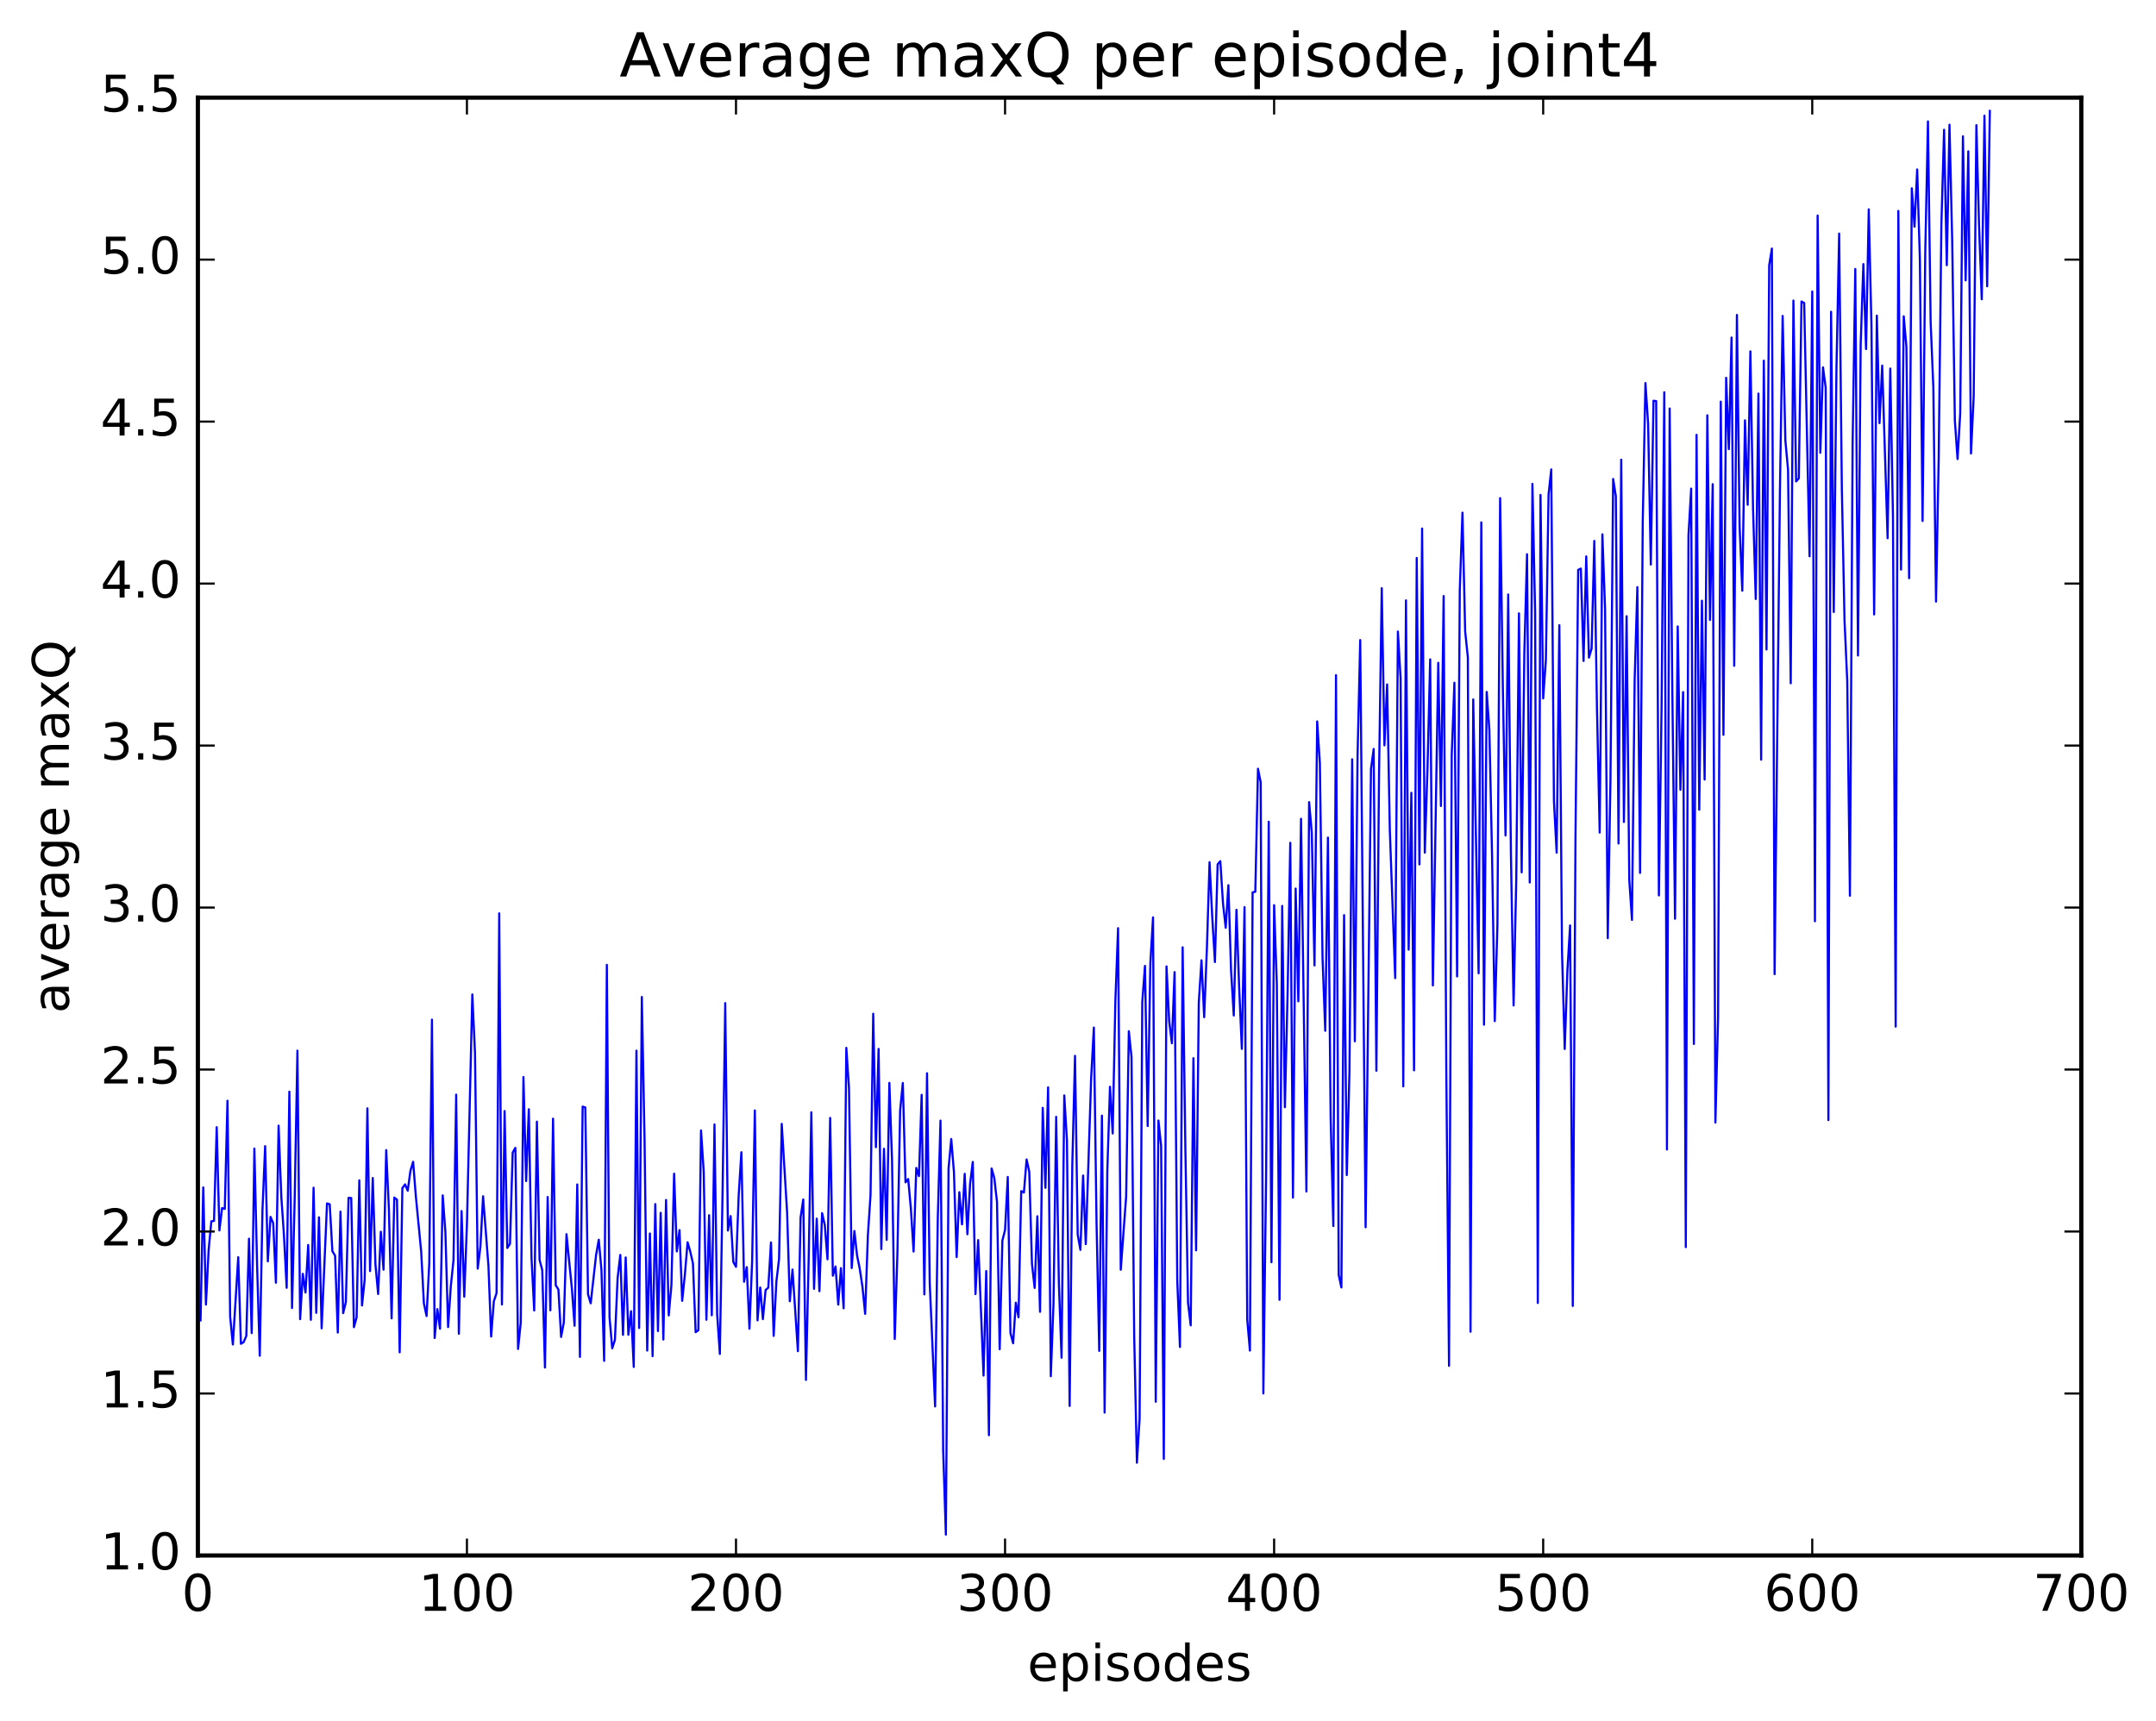 <?xml version="1.0" encoding="utf-8" standalone="no"?>
<!DOCTYPE svg PUBLIC "-//W3C//DTD SVG 1.1//EN"
  "http://www.w3.org/Graphics/SVG/1.1/DTD/svg11.dtd">
<!-- Created with matplotlib (http://matplotlib.org/) -->
<svg height="408pt" version="1.1" viewBox="0 0 511 408" width="511pt" xmlns="http://www.w3.org/2000/svg" xmlns:xlink="http://www.w3.org/1999/xlink">
 <defs>
  <style type="text/css">
*{stroke-linecap:butt;stroke-linejoin:round;stroke-miterlimit:100000;}
  </style>
 </defs>
 <g id="figure_1">
  <g id="patch_1">
   <path d="M 0 408.169 
L 511.95 408.169 
L 511.95 0 
L 0 0 
z
" style="fill:#ffffff;"/>
  </g>
  <g id="axes_1">
   <g id="patch_2">
    <path d="M 46.898 368.742 
L 493.298 368.742 
L 493.298 23.142 
L 46.898 23.142 
z
" style="fill:#ffffff;"/>
   </g>
   <g id="line2d_1">
    <path clip-path="url(#p119f857002)" d="M 47.535 313.014 
L 48.173 281.485 
L 48.811 309.268 
L 49.448 296.35 
L 50.086 289.535 
L 50.724 289.426 
L 51.361 267.204 
L 51.999 291.686 
L 52.637 286.38 
L 53.275 286.586 
L 53.912 260.942 
L 54.55 312.166 
L 55.188 318.728 
L 56.463 298.036 
L 57.101 318.567 
L 57.739 318.168 
L 58.376 316.696 
L 59.014 293.643 
L 59.652 316.024 
L 60.289 272.281 
L 60.927 299.718 
L 61.565 321.39 
L 62.203 286.931 
L 62.84 271.702 
L 63.478 299.014 
L 64.116 288.472 
L 64.754 289.981 
L 65.391 304.088 
L 66.029 266.849 
L 66.667 283.591 
L 67.304 292.89 
L 67.942 305.29 
L 68.58 258.789 
L 69.218 310.08 
L 69.855 283.581 
L 70.493 249.064 
L 71.131 312.724 
L 71.768 301.971 
L 72.406 306.408 
L 73.044 295.127 
L 73.681 312.874 
L 74.319 281.557 
L 74.957 311.223 
L 75.595 288.571 
L 76.232 314.897 
L 77.508 285.285 
L 78.145 285.485 
L 78.783 296.621 
L 79.421 297.67 
L 80.059 315.899 
L 80.696 287.228 
L 81.334 311.294 
L 81.972 308.688 
L 82.609 283.96 
L 83.247 284.011 
L 83.885 314.623 
L 84.523 312.306 
L 85.16 279.81 
L 85.798 309.483 
L 86.436 303.333 
L 87.073 262.745 
L 87.711 301.328 
L 88.349 279.254 
L 88.987 299.786 
L 89.624 306.76 
L 90.262 291.996 
L 90.9 300.994 
L 91.537 272.643 
L 92.175 286.634 
L 92.813 312.534 
L 93.451 283.897 
L 94.088 284.397 
L 94.726 320.587 
L 95.364 281.666 
L 96.001 280.764 
L 96.639 282.276 
L 97.277 277.55 
L 97.915 275.412 
L 98.552 283.499 
L 99.828 296.73 
L 100.466 308.985 
L 101.103 311.987 
L 101.741 299.504 
L 102.379 241.717 
L 103.016 317.187 
L 103.654 310.342 
L 104.292 314.995 
L 104.93 283.379 
L 105.567 292.137 
L 106.205 314.607 
L 106.843 304.969 
L 107.48 298.76 
L 108.118 259.496 
L 108.756 316.181 
L 109.394 287.093 
L 110.031 307.395 
L 110.669 290.22 
L 111.944 235.743 
L 112.582 249.654 
L 113.22 300.749 
L 113.858 295.621 
L 114.495 283.585 
L 115.771 300.177 
L 116.408 316.851 
L 117.046 308.475 
L 117.684 306.571 
L 118.322 216.518 
L 118.959 309.239 
L 119.597 263.383 
L 120.235 295.852 
L 120.872 294.867 
L 121.51 273.227 
L 122.148 272.11 
L 122.785 319.786 
L 123.423 313.575 
L 124.061 255.326 
L 124.699 279.992 
L 125.336 262.957 
L 125.974 298.227 
L 126.612 310.666 
L 127.249 265.899 
L 127.887 298.695 
L 128.525 301.121 
L 129.163 324.191 
L 129.8 283.758 
L 130.438 310.615 
L 131.076 265.19 
L 131.714 304.671 
L 132.351 305.704 
L 132.989 316.934 
L 133.627 313.515 
L 134.264 292.579 
L 135.54 305.448 
L 136.178 314.283 
L 136.815 280.785 
L 137.453 321.661 
L 138.091 262.324 
L 138.728 262.55 
L 139.366 306.828 
L 140.004 308.969 
L 141.279 297.517 
L 141.917 293.886 
L 142.555 301.118 
L 143.192 322.609 
L 143.83 228.725 
L 144.468 312.337 
L 145.106 319.627 
L 145.743 317.643 
L 146.381 302.933 
L 147.019 297.488 
L 147.656 316.445 
L 148.294 298.09 
L 148.932 316.426 
L 149.57 310.835 
L 150.207 324.048 
L 150.845 249.071 
L 151.483 314.815 
L 152.12 236.341 
L 152.758 269.566 
L 153.396 320.164 
L 154.034 292.409 
L 154.671 321.491 
L 155.309 285.441 
L 155.947 315.547 
L 156.584 287.519 
L 157.222 317.552 
L 157.86 284.464 
L 158.498 311.843 
L 159.135 304.618 
L 159.773 278.228 
L 160.411 296.667 
L 161.048 291.614 
L 161.686 308.382 
L 162.324 302.179 
L 162.962 294.491 
L 163.599 296.689 
L 164.237 299.494 
L 164.875 315.812 
L 165.512 315.354 
L 166.15 267.979 
L 166.788 277.7 
L 167.425 312.862 
L 168.063 288.081 
L 168.701 311.804 
L 169.339 266.558 
L 169.976 311.626 
L 170.614 320.971 
L 171.252 282.813 
L 171.889 237.797 
L 172.527 291.718 
L 173.165 288.287 
L 173.803 299.166 
L 174.44 300.314 
L 175.078 283.367 
L 175.716 273.149 
L 176.353 303.859 
L 176.991 300.386 
L 177.629 314.993 
L 178.267 298.887 
L 178.904 263.243 
L 179.542 313.008 
L 180.18 305.212 
L 180.817 312.719 
L 181.455 305.814 
L 182.093 305.257 
L 182.731 294.536 
L 183.368 316.686 
L 184.006 303.871 
L 184.644 298.47 
L 185.281 266.424 
L 186.557 287.49 
L 187.195 308.47 
L 187.832 300.962 
L 189.108 320.315 
L 189.745 288.645 
L 190.383 284.346 
L 191.021 327.123 
L 191.659 298.811 
L 192.296 263.675 
L 192.934 305.536 
L 193.572 288.894 
L 194.209 306.092 
L 194.847 287.586 
L 195.485 290.425 
L 196.123 298.526 
L 196.76 265.017 
L 197.398 302.412 
L 198.036 300.239 
L 198.673 309.283 
L 199.311 300.623 
L 199.949 310.147 
L 200.587 248.403 
L 201.224 257.996 
L 201.862 300.611 
L 202.5 291.816 
L 203.137 297.635 
L 203.775 300.79 
L 204.413 305.061 
L 205.051 311.462 
L 205.688 293.005 
L 206.326 283.302 
L 206.964 240.322 
L 207.601 271.958 
L 208.239 248.655 
L 208.877 296.109 
L 209.515 272.324 
L 210.152 293.917 
L 210.79 256.708 
L 211.428 275.127 
L 212.065 317.423 
L 212.703 296.954 
L 213.341 263.255 
L 213.979 256.735 
L 214.616 280.289 
L 215.254 279.502 
L 215.892 286.573 
L 216.53 296.689 
L 217.167 276.873 
L 217.805 278.812 
L 218.443 259.541 
L 219.08 306.855 
L 219.718 254.423 
L 220.356 304.113 
L 221.631 333.414 
L 222.269 288.731 
L 222.907 265.648 
L 223.544 343.893 
L 224.182 363.799 
L 224.82 276.964 
L 225.458 270.01 
L 226.095 277.829 
L 226.733 298.014 
L 227.371 282.621 
L 228.008 290.26 
L 228.646 278.267 
L 229.284 292.587 
L 229.922 280.661 
L 230.559 275.45 
L 231.197 306.784 
L 231.835 293.977 
L 233.11 326.096 
L 233.748 301.31 
L 234.386 340.233 
L 235.023 276.999 
L 235.661 279.251 
L 236.299 284.912 
L 236.936 319.855 
L 237.574 294.121 
L 238.212 291.566 
L 238.85 279.008 
L 239.487 316.01 
L 240.125 318.441 
L 240.763 308.811 
L 241.4 312.279 
L 242.038 282.36 
L 242.676 282.717 
L 243.314 274.863 
L 243.951 277.786 
L 244.589 299.611 
L 245.227 305.32 
L 245.864 288.323 
L 246.502 310.98 
L 247.14 262.625 
L 247.778 281.58 
L 248.415 257.768 
L 249.053 326.25 
L 249.691 309.068 
L 250.328 264.753 
L 250.966 304.294 
L 251.604 321.859 
L 252.242 259.682 
L 252.879 270.275 
L 253.517 333.296 
L 254.155 275.844 
L 254.792 250.298 
L 255.43 292.683 
L 256.068 296.297 
L 256.705 278.669 
L 257.343 294.935 
L 258.619 255.504 
L 259.256 243.585 
L 259.894 289.924 
L 260.532 320.243 
L 261.17 264.476 
L 261.807 334.875 
L 262.445 277.574 
L 263.083 257.626 
L 263.72 268.703 
L 264.358 237.193 
L 264.996 220.031 
L 265.634 301.006 
L 266.909 283.655 
L 267.547 244.456 
L 268.184 250.616 
L 268.822 316.943 
L 269.46 346.757 
L 270.098 336.342 
L 270.735 237.549 
L 271.373 228.974 
L 272.011 266.936 
L 272.648 228.315 
L 273.286 217.476 
L 273.924 332.299 
L 274.562 265.627 
L 275.199 271.656 
L 275.837 345.853 
L 276.475 229.096 
L 277.112 242.112 
L 277.75 247.321 
L 278.388 230.449 
L 279.026 303.586 
L 279.663 319.32 
L 280.301 224.562 
L 280.939 271.67 
L 281.576 308.861 
L 282.214 314.195 
L 282.852 250.853 
L 283.49 296.397 
L 284.127 237.66 
L 284.765 227.647 
L 285.403 241.134 
L 286.04 225.088 
L 286.678 204.389 
L 287.316 217.422 
L 287.954 228.062 
L 288.591 204.907 
L 289.229 204.147 
L 289.867 214.169 
L 290.504 219.944 
L 291.142 209.84 
L 291.78 230.137 
L 292.418 240.735 
L 293.055 215.675 
L 293.693 233.968 
L 294.331 248.654 
L 294.968 215.037 
L 295.606 312.775 
L 296.244 320.177 
L 296.882 211.545 
L 297.519 211.406 
L 298.157 182.233 
L 298.795 185.432 
L 299.432 330.34 
L 300.07 279.836 
L 300.708 194.798 
L 301.346 299.223 
L 301.983 214.57 
L 302.621 233.275 
L 303.259 308.138 
L 303.896 214.762 
L 304.534 262.484 
L 305.172 235.748 
L 305.81 199.795 
L 306.447 283.91 
L 307.085 210.635 
L 307.723 237.377 
L 308.36 194.102 
L 309.636 282.458 
L 310.274 190.153 
L 310.911 197.37 
L 311.549 228.864 
L 312.187 171.017 
L 312.824 180.975 
L 313.462 227.214 
L 314.1 244.359 
L 314.738 198.557 
L 315.375 264.655 
L 316.013 290.647 
L 316.651 160.045 
L 317.288 302.23 
L 317.926 305.207 
L 318.564 216.942 
L 319.202 278.567 
L 319.839 254.037 
L 320.477 179.999 
L 321.115 246.852 
L 321.752 179.291 
L 322.39 151.727 
L 323.666 290.935 
L 324.941 182.277 
L 325.579 177.542 
L 326.216 253.827 
L 326.854 183.266 
L 327.492 139.44 
L 328.13 176.698 
L 328.767 162.25 
L 329.405 196.801 
L 330.68 231.872 
L 331.318 149.714 
L 331.956 160.794 
L 332.594 257.538 
L 333.231 142.324 
L 333.869 225.134 
L 334.507 187.943 
L 335.144 253.737 
L 335.782 132.265 
L 336.42 204.917 
L 337.058 125.289 
L 337.695 202.133 
L 338.333 182.298 
L 338.971 156.308 
L 339.608 233.618 
L 340.884 157.125 
L 341.522 191.076 
L 342.159 141.295 
L 342.797 254.328 
L 343.435 323.778 
L 344.072 179.136 
L 344.71 161.848 
L 345.348 231.476 
L 345.986 139.97 
L 346.623 121.525 
L 347.261 149.693 
L 347.899 155.814 
L 348.536 315.702 
L 349.174 165.815 
L 350.45 230.727 
L 351.087 123.824 
L 351.725 242.915 
L 352.363 164.023 
L 353 173.036 
L 353.638 202.973 
L 354.276 242.074 
L 354.913 218.959 
L 355.551 118.082 
L 356.189 162.516 
L 356.827 198.057 
L 357.464 140.934 
L 358.102 202.014 
L 358.74 238.366 
L 359.377 208.118 
L 360.015 145.4 
L 360.653 206.797 
L 361.291 154.483 
L 361.928 131.382 
L 362.566 209.209 
L 363.204 114.71 
L 363.841 144.915 
L 364.479 308.89 
L 365.117 117.324 
L 365.755 165.572 
L 366.392 156.451 
L 367.03 117.202 
L 367.668 111.277 
L 368.305 189.937 
L 368.943 202.139 
L 369.581 148.211 
L 370.219 225.684 
L 370.856 248.672 
L 371.494 230.094 
L 372.132 219.381 
L 372.769 309.595 
L 373.407 198.774 
L 374.045 135.095 
L 374.683 134.789 
L 375.32 156.69 
L 375.958 131.899 
L 376.596 155.895 
L 377.233 153.753 
L 377.871 128.23 
L 378.509 168.403 
L 379.147 197.37 
L 379.784 126.664 
L 380.422 144.298 
L 381.06 222.407 
L 381.697 185.223 
L 382.335 113.546 
L 382.973 117.63 
L 383.611 199.959 
L 384.248 108.969 
L 384.886 194.861 
L 385.524 146.079 
L 386.161 208.625 
L 386.799 218.086 
L 387.437 161.027 
L 388.075 139.18 
L 388.712 206.936 
L 389.35 123.804 
L 389.988 90.805 
L 390.625 100.42 
L 391.263 133.831 
L 391.901 94.997 
L 392.539 95.078 
L 393.176 212.268 
L 393.814 167.617 
L 394.452 92.979 
L 395.089 272.499 
L 395.727 96.839 
L 396.365 163.871 
L 397.003 217.8 
L 397.64 148.495 
L 398.278 187.229 
L 398.916 164.064 
L 399.553 295.649 
L 400.191 126.904 
L 400.829 115.823 
L 401.467 247.481 
L 402.104 103.072 
L 402.742 191.956 
L 403.38 142.399 
L 404.017 184.798 
L 404.655 98.444 
L 405.293 146.965 
L 405.931 114.774 
L 406.568 266.115 
L 407.206 241.11 
L 407.844 95.209 
L 408.481 174.194 
L 409.119 89.556 
L 409.757 106.471 
L 410.395 80.015 
L 411.032 157.833 
L 411.67 74.654 
L 412.308 124.81 
L 412.945 140.039 
L 413.583 99.64 
L 414.221 119.668 
L 414.859 83.287 
L 415.496 120.6 
L 416.134 142.001 
L 416.772 93.302 
L 417.409 180.093 
L 418.047 85.496 
L 418.685 153.968 
L 419.323 62.878 
L 419.96 58.921 
L 420.598 230.942 
L 421.873 115.904 
L 422.511 74.893 
L 423.149 104.358 
L 423.787 111.349 
L 424.424 161.974 
L 425.062 71.247 
L 425.7 114.131 
L 426.337 113.397 
L 426.975 71.471 
L 427.613 71.831 
L 428.888 131.872 
L 429.526 69.095 
L 430.164 218.396 
L 430.801 51.092 
L 431.439 107.332 
L 432.077 87.082 
L 432.715 91.917 
L 433.352 265.53 
L 433.99 73.902 
L 434.628 145.076 
L 435.265 87.236 
L 435.903 55.373 
L 436.541 115.947 
L 437.179 147.161 
L 437.816 161.313 
L 438.454 212.35 
L 439.092 105.273 
L 439.729 63.763 
L 440.367 155.397 
L 441.005 81.587 
L 441.643 62.603 
L 442.28 82.753 
L 442.918 49.615 
L 443.556 77.153 
L 444.193 145.662 
L 444.831 74.816 
L 445.469 100.314 
L 446.107 86.663 
L 447.382 127.589 
L 448.02 87.372 
L 448.658 122.443 
L 449.295 243.37 
L 449.933 49.995 
L 450.571 135.023 
L 451.208 74.979 
L 451.846 82.238 
L 452.484 137.074 
L 453.122 44.636 
L 453.759 53.733 
L 454.397 40.165 
L 455.035 61.477 
L 455.672 123.505 
L 456.31 59.823 
L 456.948 28.773 
L 457.586 76.303 
L 458.223 91.772 
L 458.861 142.617 
L 459.499 108.428 
L 460.136 52.94 
L 460.774 30.756 
L 461.412 62.865 
L 462.05 29.566 
L 462.687 56.652 
L 463.325 99.698 
L 463.963 108.818 
L 464.6 97.938 
L 465.238 32.31 
L 465.876 66.463 
L 466.514 35.877 
L 467.151 107.508 
L 467.789 93.979 
L 468.427 29.662 
L 469.064 53.577 
L 469.702 70.945 
L 470.34 27.415 
L 470.978 67.864 
L 471.615 26.285 
L 471.615 26.285 
" style="fill:none;stroke:#0000ff;stroke-linecap:square;stroke-width:0.5;"/>
   </g>
   <g id="patch_3">
    <path d="M 46.898 23.142 
L 493.298 23.142 
" style="fill:none;stroke:#000000;stroke-linecap:square;stroke-linejoin:miter;"/>
   </g>
   <g id="patch_4">
    <path d="M 493.298 368.742 
L 493.298 23.142 
" style="fill:none;stroke:#000000;stroke-linecap:square;stroke-linejoin:miter;"/>
   </g>
   <g id="patch_5">
    <path d="M 46.898 368.742 
L 46.898 23.142 
" style="fill:none;stroke:#000000;stroke-linecap:square;stroke-linejoin:miter;"/>
   </g>
   <g id="patch_6">
    <path d="M 46.898 368.742 
L 493.298 368.742 
" style="fill:none;stroke:#000000;stroke-linecap:square;stroke-linejoin:miter;"/>
   </g>
   <g id="matplotlib.axis_1">
    <g id="xtick_1">
     <g id="line2d_2">
      <defs>
       <path d="M 0 0 
L 0 -4 
" id="mab7b514ab8" style="stroke:#000000;stroke-width:0.5;"/>
      </defs>
      <g>
       <use style="stroke:#000000;stroke-width:0.5;" x="46.898" xlink:href="#mab7b514ab8" y="368.742"/>
      </g>
     </g>
     <g id="line2d_3">
      <defs>
       <path d="M 0 0 
L 0 4 
" id="m57f1321af9" style="stroke:#000000;stroke-width:0.5;"/>
      </defs>
      <g>
       <use style="stroke:#000000;stroke-width:0.5;" x="46.898" xlink:href="#m57f1321af9" y="23.142"/>
      </g>
     </g>
     <g id="text_1">
      <!-- 0 -->
      <defs>
       <path d="M 31.781 66.406 
Q 24.172 66.406 20.328 58.906 
Q 16.5 51.422 16.5 36.375 
Q 16.5 21.391 20.328 13.891 
Q 24.172 6.391 31.781 6.391 
Q 39.453 6.391 43.281 13.891 
Q 47.125 21.391 47.125 36.375 
Q 47.125 51.422 43.281 58.906 
Q 39.453 66.406 31.781 66.406 
M 31.781 74.219 
Q 44.047 74.219 50.516 64.516 
Q 56.984 54.828 56.984 36.375 
Q 56.984 17.969 50.516 8.266 
Q 44.047 -1.422 31.781 -1.422 
Q 19.531 -1.422 13.062 8.266 
Q 6.594 17.969 6.594 36.375 
Q 6.594 54.828 13.062 64.516 
Q 19.531 74.219 31.781 74.219 
" id="BitstreamVeraSans-Roman-30"/>
      </defs>
      <g transform="translate(43.08 381.86)scale(0.12 -0.12)">
       <use xlink:href="#BitstreamVeraSans-Roman-30"/>
      </g>
     </g>
    </g>
    <g id="xtick_2">
     <g id="line2d_4">
      <g>
       <use style="stroke:#000000;stroke-width:0.5;" x="110.669" xlink:href="#mab7b514ab8" y="368.742"/>
      </g>
     </g>
     <g id="line2d_5">
      <g>
       <use style="stroke:#000000;stroke-width:0.5;" x="110.669" xlink:href="#m57f1321af9" y="23.142"/>
      </g>
     </g>
     <g id="text_2">
      <!-- 100 -->
      <defs>
       <path d="M 12.406 8.297 
L 28.516 8.297 
L 28.516 63.922 
L 10.984 60.406 
L 10.984 69.391 
L 28.422 72.906 
L 38.281 72.906 
L 38.281 8.297 
L 54.391 8.297 
L 54.391 0 
L 12.406 0 
z
" id="BitstreamVeraSans-Roman-31"/>
      </defs>
      <g transform="translate(99.216 381.86)scale(0.12 -0.12)">
       <use xlink:href="#BitstreamVeraSans-Roman-31"/>
       <use x="63.623" xlink:href="#BitstreamVeraSans-Roman-30"/>
       <use x="127.246" xlink:href="#BitstreamVeraSans-Roman-30"/>
      </g>
     </g>
    </g>
    <g id="xtick_3">
     <g id="line2d_6">
      <g>
       <use style="stroke:#000000;stroke-width:0.5;" x="174.44" xlink:href="#mab7b514ab8" y="368.742"/>
      </g>
     </g>
     <g id="line2d_7">
      <g>
       <use style="stroke:#000000;stroke-width:0.5;" x="174.44" xlink:href="#m57f1321af9" y="23.142"/>
      </g>
     </g>
     <g id="text_3">
      <!-- 200 -->
      <defs>
       <path d="M 19.188 8.297 
L 53.609 8.297 
L 53.609 0 
L 7.328 0 
L 7.328 8.297 
Q 12.938 14.109 22.625 23.891 
Q 32.328 33.688 34.812 36.531 
Q 39.547 41.844 41.422 45.531 
Q 43.312 49.219 43.312 52.781 
Q 43.312 58.594 39.234 62.25 
Q 35.156 65.922 28.609 65.922 
Q 23.969 65.922 18.812 64.312 
Q 13.672 62.703 7.812 59.422 
L 7.812 69.391 
Q 13.766 71.781 18.938 73 
Q 24.125 74.219 28.422 74.219 
Q 39.75 74.219 46.484 68.547 
Q 53.219 62.891 53.219 53.422 
Q 53.219 48.922 51.531 44.891 
Q 49.859 40.875 45.406 35.406 
Q 44.188 33.984 37.641 27.219 
Q 31.109 20.453 19.188 8.297 
" id="BitstreamVeraSans-Roman-32"/>
      </defs>
      <g transform="translate(162.988 381.86)scale(0.12 -0.12)">
       <use xlink:href="#BitstreamVeraSans-Roman-32"/>
       <use x="63.623" xlink:href="#BitstreamVeraSans-Roman-30"/>
       <use x="127.246" xlink:href="#BitstreamVeraSans-Roman-30"/>
      </g>
     </g>
    </g>
    <g id="xtick_4">
     <g id="line2d_8">
      <g>
       <use style="stroke:#000000;stroke-width:0.5;" x="238.212" xlink:href="#mab7b514ab8" y="368.742"/>
      </g>
     </g>
     <g id="line2d_9">
      <g>
       <use style="stroke:#000000;stroke-width:0.5;" x="238.212" xlink:href="#m57f1321af9" y="23.142"/>
      </g>
     </g>
     <g id="text_4">
      <!-- 300 -->
      <defs>
       <path d="M 40.578 39.312 
Q 47.656 37.797 51.625 33 
Q 55.609 28.219 55.609 21.188 
Q 55.609 10.406 48.188 4.484 
Q 40.766 -1.422 27.094 -1.422 
Q 22.516 -1.422 17.656 -0.516 
Q 12.797 0.391 7.625 2.203 
L 7.625 11.719 
Q 11.719 9.328 16.594 8.109 
Q 21.484 6.891 26.812 6.891 
Q 36.078 6.891 40.938 10.547 
Q 45.797 14.203 45.797 21.188 
Q 45.797 27.641 41.281 31.266 
Q 36.766 34.906 28.719 34.906 
L 20.219 34.906 
L 20.219 43.016 
L 29.109 43.016 
Q 36.375 43.016 40.234 45.922 
Q 44.094 48.828 44.094 54.297 
Q 44.094 59.906 40.109 62.906 
Q 36.141 65.922 28.719 65.922 
Q 24.656 65.922 20.016 65.031 
Q 15.375 64.156 9.812 62.312 
L 9.812 71.094 
Q 15.438 72.656 20.344 73.438 
Q 25.25 74.219 29.594 74.219 
Q 40.828 74.219 47.359 69.109 
Q 53.906 64.016 53.906 55.328 
Q 53.906 49.266 50.438 45.094 
Q 46.969 40.922 40.578 39.312 
" id="BitstreamVeraSans-Roman-33"/>
      </defs>
      <g transform="translate(226.759 381.86)scale(0.12 -0.12)">
       <use xlink:href="#BitstreamVeraSans-Roman-33"/>
       <use x="63.623" xlink:href="#BitstreamVeraSans-Roman-30"/>
       <use x="127.246" xlink:href="#BitstreamVeraSans-Roman-30"/>
      </g>
     </g>
    </g>
    <g id="xtick_5">
     <g id="line2d_10">
      <g>
       <use style="stroke:#000000;stroke-width:0.5;" x="301.983" xlink:href="#mab7b514ab8" y="368.742"/>
      </g>
     </g>
     <g id="line2d_11">
      <g>
       <use style="stroke:#000000;stroke-width:0.5;" x="301.983" xlink:href="#m57f1321af9" y="23.142"/>
      </g>
     </g>
     <g id="text_5">
      <!-- 400 -->
      <defs>
       <path d="M 37.797 64.312 
L 12.891 25.391 
L 37.797 25.391 
z
M 35.203 72.906 
L 47.609 72.906 
L 47.609 25.391 
L 58.016 25.391 
L 58.016 17.188 
L 47.609 17.188 
L 47.609 0 
L 37.797 0 
L 37.797 17.188 
L 4.891 17.188 
L 4.891 26.703 
z
" id="BitstreamVeraSans-Roman-34"/>
      </defs>
      <g transform="translate(290.531 381.86)scale(0.12 -0.12)">
       <use xlink:href="#BitstreamVeraSans-Roman-34"/>
       <use x="63.623" xlink:href="#BitstreamVeraSans-Roman-30"/>
       <use x="127.246" xlink:href="#BitstreamVeraSans-Roman-30"/>
      </g>
     </g>
    </g>
    <g id="xtick_6">
     <g id="line2d_12">
      <g>
       <use style="stroke:#000000;stroke-width:0.5;" x="365.755" xlink:href="#mab7b514ab8" y="368.742"/>
      </g>
     </g>
     <g id="line2d_13">
      <g>
       <use style="stroke:#000000;stroke-width:0.5;" x="365.755" xlink:href="#m57f1321af9" y="23.142"/>
      </g>
     </g>
     <g id="text_6">
      <!-- 500 -->
      <defs>
       <path d="M 10.797 72.906 
L 49.516 72.906 
L 49.516 64.594 
L 19.828 64.594 
L 19.828 46.734 
Q 21.969 47.469 24.109 47.828 
Q 26.266 48.188 28.422 48.188 
Q 40.625 48.188 47.75 41.5 
Q 54.891 34.812 54.891 23.391 
Q 54.891 11.625 47.562 5.094 
Q 40.234 -1.422 26.906 -1.422 
Q 22.312 -1.422 17.547 -0.641 
Q 12.797 0.141 7.719 1.703 
L 7.719 11.625 
Q 12.109 9.234 16.797 8.062 
Q 21.484 6.891 26.703 6.891 
Q 35.156 6.891 40.078 11.328 
Q 45.016 15.766 45.016 23.391 
Q 45.016 31 40.078 35.438 
Q 35.156 39.891 26.703 39.891 
Q 22.75 39.891 18.812 39.016 
Q 14.891 38.141 10.797 36.281 
z
" id="BitstreamVeraSans-Roman-35"/>
      </defs>
      <g transform="translate(354.302 381.86)scale(0.12 -0.12)">
       <use xlink:href="#BitstreamVeraSans-Roman-35"/>
       <use x="63.623" xlink:href="#BitstreamVeraSans-Roman-30"/>
       <use x="127.246" xlink:href="#BitstreamVeraSans-Roman-30"/>
      </g>
     </g>
    </g>
    <g id="xtick_7">
     <g id="line2d_14">
      <g>
       <use style="stroke:#000000;stroke-width:0.5;" x="429.526" xlink:href="#mab7b514ab8" y="368.742"/>
      </g>
     </g>
     <g id="line2d_15">
      <g>
       <use style="stroke:#000000;stroke-width:0.5;" x="429.526" xlink:href="#m57f1321af9" y="23.142"/>
      </g>
     </g>
     <g id="text_7">
      <!-- 600 -->
      <defs>
       <path d="M 33.016 40.375 
Q 26.375 40.375 22.484 35.828 
Q 18.609 31.297 18.609 23.391 
Q 18.609 15.531 22.484 10.953 
Q 26.375 6.391 33.016 6.391 
Q 39.656 6.391 43.531 10.953 
Q 47.406 15.531 47.406 23.391 
Q 47.406 31.297 43.531 35.828 
Q 39.656 40.375 33.016 40.375 
M 52.594 71.297 
L 52.594 62.312 
Q 48.875 64.062 45.094 64.984 
Q 41.312 65.922 37.594 65.922 
Q 27.828 65.922 22.672 59.328 
Q 17.531 52.734 16.797 39.406 
Q 19.672 43.656 24.016 45.922 
Q 28.375 48.188 33.594 48.188 
Q 44.578 48.188 50.953 41.516 
Q 57.328 34.859 57.328 23.391 
Q 57.328 12.156 50.688 5.359 
Q 44.047 -1.422 33.016 -1.422 
Q 20.359 -1.422 13.672 8.266 
Q 6.984 17.969 6.984 36.375 
Q 6.984 53.656 15.188 63.938 
Q 23.391 74.219 37.203 74.219 
Q 40.922 74.219 44.703 73.484 
Q 48.484 72.75 52.594 71.297 
" id="BitstreamVeraSans-Roman-36"/>
      </defs>
      <g transform="translate(418.074 381.86)scale(0.12 -0.12)">
       <use xlink:href="#BitstreamVeraSans-Roman-36"/>
       <use x="63.623" xlink:href="#BitstreamVeraSans-Roman-30"/>
       <use x="127.246" xlink:href="#BitstreamVeraSans-Roman-30"/>
      </g>
     </g>
    </g>
    <g id="xtick_8">
     <g id="line2d_16">
      <g>
       <use style="stroke:#000000;stroke-width:0.5;" x="493.298" xlink:href="#mab7b514ab8" y="368.742"/>
      </g>
     </g>
     <g id="line2d_17">
      <g>
       <use style="stroke:#000000;stroke-width:0.5;" x="493.298" xlink:href="#m57f1321af9" y="23.142"/>
      </g>
     </g>
     <g id="text_8">
      <!-- 700 -->
      <defs>
       <path d="M 8.203 72.906 
L 55.078 72.906 
L 55.078 68.703 
L 28.609 0 
L 18.312 0 
L 43.219 64.594 
L 8.203 64.594 
z
" id="BitstreamVeraSans-Roman-37"/>
      </defs>
      <g transform="translate(481.845 381.86)scale(0.12 -0.12)">
       <use xlink:href="#BitstreamVeraSans-Roman-37"/>
       <use x="63.623" xlink:href="#BitstreamVeraSans-Roman-30"/>
       <use x="127.246" xlink:href="#BitstreamVeraSans-Roman-30"/>
      </g>
     </g>
    </g>
    <g id="text_9">
     <!-- episodes -->
     <defs>
      <path d="M 18.109 8.203 
L 18.109 -20.797 
L 9.078 -20.797 
L 9.078 54.688 
L 18.109 54.688 
L 18.109 46.391 
Q 20.953 51.266 25.266 53.625 
Q 29.594 56 35.594 56 
Q 45.562 56 51.781 48.094 
Q 58.016 40.188 58.016 27.297 
Q 58.016 14.406 51.781 6.484 
Q 45.562 -1.422 35.594 -1.422 
Q 29.594 -1.422 25.266 0.953 
Q 20.953 3.328 18.109 8.203 
M 48.688 27.297 
Q 48.688 37.203 44.609 42.844 
Q 40.531 48.484 33.406 48.484 
Q 26.266 48.484 22.188 42.844 
Q 18.109 37.203 18.109 27.297 
Q 18.109 17.391 22.188 11.75 
Q 26.266 6.109 33.406 6.109 
Q 40.531 6.109 44.609 11.75 
Q 48.688 17.391 48.688 27.297 
" id="BitstreamVeraSans-Roman-70"/>
      <path d="M 44.281 53.078 
L 44.281 44.578 
Q 40.484 46.531 36.375 47.5 
Q 32.281 48.484 27.875 48.484 
Q 21.188 48.484 17.844 46.438 
Q 14.5 44.391 14.5 40.281 
Q 14.5 37.156 16.891 35.375 
Q 19.281 33.594 26.516 31.984 
L 29.594 31.297 
Q 39.156 29.25 43.188 25.516 
Q 47.219 21.781 47.219 15.094 
Q 47.219 7.469 41.188 3.016 
Q 35.156 -1.422 24.609 -1.422 
Q 20.219 -1.422 15.453 -0.562 
Q 10.688 0.297 5.422 2 
L 5.422 11.281 
Q 10.406 8.688 15.234 7.391 
Q 20.062 6.109 24.812 6.109 
Q 31.156 6.109 34.562 8.281 
Q 37.984 10.453 37.984 14.406 
Q 37.984 18.062 35.516 20.016 
Q 33.062 21.969 24.703 23.781 
L 21.578 24.516 
Q 13.234 26.266 9.516 29.906 
Q 5.812 33.547 5.812 39.891 
Q 5.812 47.609 11.281 51.797 
Q 16.75 56 26.812 56 
Q 31.781 56 36.172 55.266 
Q 40.578 54.547 44.281 53.078 
" id="BitstreamVeraSans-Roman-73"/>
      <path d="M 9.422 54.688 
L 18.406 54.688 
L 18.406 0 
L 9.422 0 
z
M 9.422 75.984 
L 18.406 75.984 
L 18.406 64.594 
L 9.422 64.594 
z
" id="BitstreamVeraSans-Roman-69"/>
      <path d="M 30.609 48.391 
Q 23.391 48.391 19.188 42.75 
Q 14.984 37.109 14.984 27.297 
Q 14.984 17.484 19.156 11.844 
Q 23.344 6.203 30.609 6.203 
Q 37.797 6.203 41.984 11.859 
Q 46.188 17.531 46.188 27.297 
Q 46.188 37.016 41.984 42.703 
Q 37.797 48.391 30.609 48.391 
M 30.609 56 
Q 42.328 56 49.016 48.375 
Q 55.719 40.766 55.719 27.297 
Q 55.719 13.875 49.016 6.219 
Q 42.328 -1.422 30.609 -1.422 
Q 18.844 -1.422 12.172 6.219 
Q 5.516 13.875 5.516 27.297 
Q 5.516 40.766 12.172 48.375 
Q 18.844 56 30.609 56 
" id="BitstreamVeraSans-Roman-6f"/>
      <path d="M 56.203 29.594 
L 56.203 25.203 
L 14.891 25.203 
Q 15.484 15.922 20.484 11.062 
Q 25.484 6.203 34.422 6.203 
Q 39.594 6.203 44.453 7.469 
Q 49.312 8.734 54.109 11.281 
L 54.109 2.781 
Q 49.266 0.734 44.188 -0.344 
Q 39.109 -1.422 33.891 -1.422 
Q 20.797 -1.422 13.156 6.188 
Q 5.516 13.812 5.516 26.812 
Q 5.516 40.234 12.766 48.109 
Q 20.016 56 32.328 56 
Q 43.359 56 49.781 48.891 
Q 56.203 41.797 56.203 29.594 
M 47.219 32.234 
Q 47.125 39.594 43.094 43.984 
Q 39.062 48.391 32.422 48.391 
Q 24.906 48.391 20.391 44.141 
Q 15.875 39.891 15.188 32.172 
z
" id="BitstreamVeraSans-Roman-65"/>
      <path d="M 45.406 46.391 
L 45.406 75.984 
L 54.391 75.984 
L 54.391 0 
L 45.406 0 
L 45.406 8.203 
Q 42.578 3.328 38.25 0.953 
Q 33.938 -1.422 27.875 -1.422 
Q 17.969 -1.422 11.734 6.484 
Q 5.516 14.406 5.516 27.297 
Q 5.516 40.188 11.734 48.094 
Q 17.969 56 27.875 56 
Q 33.938 56 38.25 53.625 
Q 42.578 51.266 45.406 46.391 
M 14.797 27.297 
Q 14.797 17.391 18.875 11.75 
Q 22.953 6.109 30.078 6.109 
Q 37.203 6.109 41.297 11.75 
Q 45.406 17.391 45.406 27.297 
Q 45.406 37.203 41.297 42.844 
Q 37.203 48.484 30.078 48.484 
Q 22.953 48.484 18.875 42.844 
Q 14.797 37.203 14.797 27.297 
" id="BitstreamVeraSans-Roman-64"/>
     </defs>
     <g transform="translate(243.506 398.474)scale(0.12 -0.12)">
      <use xlink:href="#BitstreamVeraSans-Roman-65"/>
      <use x="61.523" xlink:href="#BitstreamVeraSans-Roman-70"/>
      <use x="125.0" xlink:href="#BitstreamVeraSans-Roman-69"/>
      <use x="152.783" xlink:href="#BitstreamVeraSans-Roman-73"/>
      <use x="204.883" xlink:href="#BitstreamVeraSans-Roman-6f"/>
      <use x="266.064" xlink:href="#BitstreamVeraSans-Roman-64"/>
      <use x="329.541" xlink:href="#BitstreamVeraSans-Roman-65"/>
      <use x="391.064" xlink:href="#BitstreamVeraSans-Roman-73"/>
     </g>
    </g>
   </g>
   <g id="matplotlib.axis_2">
    <g id="ytick_1">
     <g id="line2d_18">
      <defs>
       <path d="M 0 0 
L 4 0 
" id="me59078e121" style="stroke:#000000;stroke-width:0.5;"/>
      </defs>
      <g>
       <use style="stroke:#000000;stroke-width:0.5;" x="46.898" xlink:href="#me59078e121" y="368.742"/>
      </g>
     </g>
     <g id="line2d_19">
      <defs>
       <path d="M 0 0 
L -4 0 
" id="m642e506677" style="stroke:#000000;stroke-width:0.5;"/>
      </defs>
      <g>
       <use style="stroke:#000000;stroke-width:0.5;" x="493.298" xlink:href="#m642e506677" y="368.742"/>
      </g>
     </g>
     <g id="text_10">
      <!-- 1.0 -->
      <defs>
       <path d="M 10.688 12.406 
L 21 12.406 
L 21 0 
L 10.688 0 
z
" id="BitstreamVeraSans-Roman-2e"/>
      </defs>
      <g transform="translate(23.814 372.053)scale(0.12 -0.12)">
       <use xlink:href="#BitstreamVeraSans-Roman-31"/>
       <use x="63.623" xlink:href="#BitstreamVeraSans-Roman-2e"/>
       <use x="95.41" xlink:href="#BitstreamVeraSans-Roman-30"/>
      </g>
     </g>
    </g>
    <g id="ytick_2">
     <g id="line2d_20">
      <g>
       <use style="stroke:#000000;stroke-width:0.5;" x="46.898" xlink:href="#me59078e121" y="330.342"/>
      </g>
     </g>
     <g id="line2d_21">
      <g>
       <use style="stroke:#000000;stroke-width:0.5;" x="493.298" xlink:href="#m642e506677" y="330.342"/>
      </g>
     </g>
     <g id="text_11">
      <!-- 1.5 -->
      <g transform="translate(23.814 333.653)scale(0.12 -0.12)">
       <use xlink:href="#BitstreamVeraSans-Roman-31"/>
       <use x="63.623" xlink:href="#BitstreamVeraSans-Roman-2e"/>
       <use x="95.41" xlink:href="#BitstreamVeraSans-Roman-35"/>
      </g>
     </g>
    </g>
    <g id="ytick_3">
     <g id="line2d_22">
      <g>
       <use style="stroke:#000000;stroke-width:0.5;" x="46.898" xlink:href="#me59078e121" y="291.942"/>
      </g>
     </g>
     <g id="line2d_23">
      <g>
       <use style="stroke:#000000;stroke-width:0.5;" x="493.298" xlink:href="#m642e506677" y="291.942"/>
      </g>
     </g>
     <g id="text_12">
      <!-- 2.0 -->
      <g transform="translate(23.814 295.253)scale(0.12 -0.12)">
       <use xlink:href="#BitstreamVeraSans-Roman-32"/>
       <use x="63.623" xlink:href="#BitstreamVeraSans-Roman-2e"/>
       <use x="95.41" xlink:href="#BitstreamVeraSans-Roman-30"/>
      </g>
     </g>
    </g>
    <g id="ytick_4">
     <g id="line2d_24">
      <g>
       <use style="stroke:#000000;stroke-width:0.5;" x="46.898" xlink:href="#me59078e121" y="253.542"/>
      </g>
     </g>
     <g id="line2d_25">
      <g>
       <use style="stroke:#000000;stroke-width:0.5;" x="493.298" xlink:href="#m642e506677" y="253.542"/>
      </g>
     </g>
     <g id="text_13">
      <!-- 2.5 -->
      <g transform="translate(23.814 256.853)scale(0.12 -0.12)">
       <use xlink:href="#BitstreamVeraSans-Roman-32"/>
       <use x="63.623" xlink:href="#BitstreamVeraSans-Roman-2e"/>
       <use x="95.41" xlink:href="#BitstreamVeraSans-Roman-35"/>
      </g>
     </g>
    </g>
    <g id="ytick_5">
     <g id="line2d_26">
      <g>
       <use style="stroke:#000000;stroke-width:0.5;" x="46.898" xlink:href="#me59078e121" y="215.142"/>
      </g>
     </g>
     <g id="line2d_27">
      <g>
       <use style="stroke:#000000;stroke-width:0.5;" x="493.298" xlink:href="#m642e506677" y="215.142"/>
      </g>
     </g>
     <g id="text_14">
      <!-- 3.0 -->
      <g transform="translate(23.814 218.453)scale(0.12 -0.12)">
       <use xlink:href="#BitstreamVeraSans-Roman-33"/>
       <use x="63.623" xlink:href="#BitstreamVeraSans-Roman-2e"/>
       <use x="95.41" xlink:href="#BitstreamVeraSans-Roman-30"/>
      </g>
     </g>
    </g>
    <g id="ytick_6">
     <g id="line2d_28">
      <g>
       <use style="stroke:#000000;stroke-width:0.5;" x="46.898" xlink:href="#me59078e121" y="176.742"/>
      </g>
     </g>
     <g id="line2d_29">
      <g>
       <use style="stroke:#000000;stroke-width:0.5;" x="493.298" xlink:href="#m642e506677" y="176.742"/>
      </g>
     </g>
     <g id="text_15">
      <!-- 3.5 -->
      <g transform="translate(23.814 180.053)scale(0.12 -0.12)">
       <use xlink:href="#BitstreamVeraSans-Roman-33"/>
       <use x="63.623" xlink:href="#BitstreamVeraSans-Roman-2e"/>
       <use x="95.41" xlink:href="#BitstreamVeraSans-Roman-35"/>
      </g>
     </g>
    </g>
    <g id="ytick_7">
     <g id="line2d_30">
      <g>
       <use style="stroke:#000000;stroke-width:0.5;" x="46.898" xlink:href="#me59078e121" y="138.342"/>
      </g>
     </g>
     <g id="line2d_31">
      <g>
       <use style="stroke:#000000;stroke-width:0.5;" x="493.298" xlink:href="#m642e506677" y="138.342"/>
      </g>
     </g>
     <g id="text_16">
      <!-- 4.0 -->
      <g transform="translate(23.814 141.653)scale(0.12 -0.12)">
       <use xlink:href="#BitstreamVeraSans-Roman-34"/>
       <use x="63.623" xlink:href="#BitstreamVeraSans-Roman-2e"/>
       <use x="95.41" xlink:href="#BitstreamVeraSans-Roman-30"/>
      </g>
     </g>
    </g>
    <g id="ytick_8">
     <g id="line2d_32">
      <g>
       <use style="stroke:#000000;stroke-width:0.5;" x="46.898" xlink:href="#me59078e121" y="99.942"/>
      </g>
     </g>
     <g id="line2d_33">
      <g>
       <use style="stroke:#000000;stroke-width:0.5;" x="493.298" xlink:href="#m642e506677" y="99.942"/>
      </g>
     </g>
     <g id="text_17">
      <!-- 4.5 -->
      <g transform="translate(23.814 103.253)scale(0.12 -0.12)">
       <use xlink:href="#BitstreamVeraSans-Roman-34"/>
       <use x="63.623" xlink:href="#BitstreamVeraSans-Roman-2e"/>
       <use x="95.41" xlink:href="#BitstreamVeraSans-Roman-35"/>
      </g>
     </g>
    </g>
    <g id="ytick_9">
     <g id="line2d_34">
      <g>
       <use style="stroke:#000000;stroke-width:0.5;" x="46.898" xlink:href="#me59078e121" y="61.542"/>
      </g>
     </g>
     <g id="line2d_35">
      <g>
       <use style="stroke:#000000;stroke-width:0.5;" x="493.298" xlink:href="#m642e506677" y="61.542"/>
      </g>
     </g>
     <g id="text_18">
      <!-- 5.0 -->
      <g transform="translate(23.814 64.853)scale(0.12 -0.12)">
       <use xlink:href="#BitstreamVeraSans-Roman-35"/>
       <use x="63.623" xlink:href="#BitstreamVeraSans-Roman-2e"/>
       <use x="95.41" xlink:href="#BitstreamVeraSans-Roman-30"/>
      </g>
     </g>
    </g>
    <g id="ytick_10">
     <g id="line2d_36">
      <g>
       <use style="stroke:#000000;stroke-width:0.5;" x="46.898" xlink:href="#me59078e121" y="23.142"/>
      </g>
     </g>
     <g id="line2d_37">
      <g>
       <use style="stroke:#000000;stroke-width:0.5;" x="493.298" xlink:href="#m642e506677" y="23.142"/>
      </g>
     </g>
     <g id="text_19">
      <!-- 5.5 -->
      <g transform="translate(23.814 26.453)scale(0.12 -0.12)">
       <use xlink:href="#BitstreamVeraSans-Roman-35"/>
       <use x="63.623" xlink:href="#BitstreamVeraSans-Roman-2e"/>
       <use x="95.41" xlink:href="#BitstreamVeraSans-Roman-35"/>
      </g>
     </g>
    </g>
    <g id="text_20">
     <!-- average maxQ -->
     <defs>
      <path d="M 45.406 27.984 
Q 45.406 37.75 41.375 43.109 
Q 37.359 48.484 30.078 48.484 
Q 22.859 48.484 18.828 43.109 
Q 14.797 37.75 14.797 27.984 
Q 14.797 18.266 18.828 12.891 
Q 22.859 7.516 30.078 7.516 
Q 37.359 7.516 41.375 12.891 
Q 45.406 18.266 45.406 27.984 
M 54.391 6.781 
Q 54.391 -7.172 48.188 -13.984 
Q 42 -20.797 29.203 -20.797 
Q 24.469 -20.797 20.266 -20.094 
Q 16.062 -19.391 12.109 -17.922 
L 12.109 -9.188 
Q 16.062 -11.328 19.922 -12.344 
Q 23.781 -13.375 27.781 -13.375 
Q 36.625 -13.375 41.016 -8.766 
Q 45.406 -4.156 45.406 5.172 
L 45.406 9.625 
Q 42.625 4.781 38.281 2.391 
Q 33.938 0 27.875 0 
Q 17.828 0 11.672 7.656 
Q 5.516 15.328 5.516 27.984 
Q 5.516 40.672 11.672 48.328 
Q 17.828 56 27.875 56 
Q 33.938 56 38.281 53.609 
Q 42.625 51.219 45.406 46.391 
L 45.406 54.688 
L 54.391 54.688 
z
" id="BitstreamVeraSans-Roman-67"/>
      <path d="M 54.891 54.688 
L 35.109 28.078 
L 55.906 0 
L 45.312 0 
L 29.391 21.484 
L 13.484 0 
L 2.875 0 
L 24.125 28.609 
L 4.688 54.688 
L 15.281 54.688 
L 29.781 35.203 
L 44.281 54.688 
z
" id="BitstreamVeraSans-Roman-78"/>
      <path d="M 34.281 27.484 
Q 23.391 27.484 19.188 25 
Q 14.984 22.516 14.984 16.5 
Q 14.984 11.719 18.141 8.906 
Q 21.297 6.109 26.703 6.109 
Q 34.188 6.109 38.703 11.406 
Q 43.219 16.703 43.219 25.484 
L 43.219 27.484 
z
M 52.203 31.203 
L 52.203 0 
L 43.219 0 
L 43.219 8.297 
Q 40.141 3.328 35.547 0.953 
Q 30.953 -1.422 24.312 -1.422 
Q 15.922 -1.422 10.953 3.297 
Q 6 8.016 6 15.922 
Q 6 25.141 12.172 29.828 
Q 18.359 34.516 30.609 34.516 
L 43.219 34.516 
L 43.219 35.406 
Q 43.219 41.609 39.141 45 
Q 35.062 48.391 27.688 48.391 
Q 23 48.391 18.547 47.266 
Q 14.109 46.141 10.016 43.891 
L 10.016 52.203 
Q 14.938 54.109 19.578 55.047 
Q 24.219 56 28.609 56 
Q 40.484 56 46.344 49.844 
Q 52.203 43.703 52.203 31.203 
" id="BitstreamVeraSans-Roman-61"/>
      <path d="M 39.406 66.219 
Q 28.656 66.219 22.328 58.203 
Q 16.016 50.203 16.016 36.375 
Q 16.016 22.609 22.328 14.594 
Q 28.656 6.594 39.406 6.594 
Q 50.141 6.594 56.422 14.594 
Q 62.703 22.609 62.703 36.375 
Q 62.703 50.203 56.422 58.203 
Q 50.141 66.219 39.406 66.219 
M 53.219 1.312 
L 66.219 -12.891 
L 54.297 -12.891 
L 43.5 -1.219 
Q 41.891 -1.312 41.031 -1.359 
Q 40.188 -1.422 39.406 -1.422 
Q 24.031 -1.422 14.812 8.859 
Q 5.609 19.141 5.609 36.375 
Q 5.609 53.656 14.812 63.938 
Q 24.031 74.219 39.406 74.219 
Q 54.734 74.219 63.906 63.938 
Q 73.094 53.656 73.094 36.375 
Q 73.094 23.688 67.984 14.641 
Q 62.891 5.609 53.219 1.312 
" id="BitstreamVeraSans-Roman-51"/>
      <path id="BitstreamVeraSans-Roman-20"/>
      <path d="M 2.984 54.688 
L 12.5 54.688 
L 29.594 8.797 
L 46.688 54.688 
L 56.203 54.688 
L 35.688 0 
L 23.484 0 
z
" id="BitstreamVeraSans-Roman-76"/>
      <path d="M 52 44.188 
Q 55.375 50.25 60.062 53.125 
Q 64.75 56 71.094 56 
Q 79.641 56 84.281 50.016 
Q 88.922 44.047 88.922 33.016 
L 88.922 0 
L 79.891 0 
L 79.891 32.719 
Q 79.891 40.578 77.094 44.375 
Q 74.312 48.188 68.609 48.188 
Q 61.625 48.188 57.562 43.547 
Q 53.516 38.922 53.516 30.906 
L 53.516 0 
L 44.484 0 
L 44.484 32.719 
Q 44.484 40.625 41.703 44.406 
Q 38.922 48.188 33.109 48.188 
Q 26.219 48.188 22.156 43.531 
Q 18.109 38.875 18.109 30.906 
L 18.109 0 
L 9.078 0 
L 9.078 54.688 
L 18.109 54.688 
L 18.109 46.188 
Q 21.188 51.219 25.484 53.609 
Q 29.781 56 35.688 56 
Q 41.656 56 45.828 52.969 
Q 50 49.953 52 44.188 
" id="BitstreamVeraSans-Roman-6d"/>
      <path d="M 41.109 46.297 
Q 39.594 47.172 37.812 47.578 
Q 36.031 48 33.891 48 
Q 26.266 48 22.188 43.047 
Q 18.109 38.094 18.109 28.812 
L 18.109 0 
L 9.078 0 
L 9.078 54.688 
L 18.109 54.688 
L 18.109 46.188 
Q 20.953 51.172 25.484 53.578 
Q 30.031 56 36.531 56 
Q 37.453 56 38.578 55.875 
Q 39.703 55.766 41.062 55.516 
z
" id="BitstreamVeraSans-Roman-72"/>
     </defs>
     <g transform="translate(16.318 240.209)rotate(-90.0)scale(0.12 -0.12)">
      <use xlink:href="#BitstreamVeraSans-Roman-61"/>
      <use x="61.279" xlink:href="#BitstreamVeraSans-Roman-76"/>
      <use x="120.459" xlink:href="#BitstreamVeraSans-Roman-65"/>
      <use x="181.982" xlink:href="#BitstreamVeraSans-Roman-72"/>
      <use x="223.096" xlink:href="#BitstreamVeraSans-Roman-61"/>
      <use x="284.375" xlink:href="#BitstreamVeraSans-Roman-67"/>
      <use x="347.852" xlink:href="#BitstreamVeraSans-Roman-65"/>
      <use x="409.375" xlink:href="#BitstreamVeraSans-Roman-20"/>
      <use x="441.162" xlink:href="#BitstreamVeraSans-Roman-6d"/>
      <use x="538.574" xlink:href="#BitstreamVeraSans-Roman-61"/>
      <use x="599.854" xlink:href="#BitstreamVeraSans-Roman-78"/>
      <use x="659.033" xlink:href="#BitstreamVeraSans-Roman-51"/>
     </g>
    </g>
   </g>
   <g id="text_21">
    <!-- Average maxQ per episode, joint4 -->
    <defs>
     <path d="M 54.891 33.016 
L 54.891 0 
L 45.906 0 
L 45.906 32.719 
Q 45.906 40.484 42.875 44.328 
Q 39.844 48.188 33.797 48.188 
Q 26.516 48.188 22.312 43.547 
Q 18.109 38.922 18.109 30.906 
L 18.109 0 
L 9.078 0 
L 9.078 54.688 
L 18.109 54.688 
L 18.109 46.188 
Q 21.344 51.125 25.703 53.562 
Q 30.078 56 35.797 56 
Q 45.219 56 50.047 50.172 
Q 54.891 44.344 54.891 33.016 
" id="BitstreamVeraSans-Roman-6e"/>
     <path d="M 34.188 63.188 
L 20.797 26.906 
L 47.609 26.906 
z
M 28.609 72.906 
L 39.797 72.906 
L 67.578 0 
L 57.328 0 
L 50.688 18.703 
L 17.828 18.703 
L 11.188 0 
L 0.781 0 
z
" id="BitstreamVeraSans-Roman-41"/>
     <path d="M 9.422 54.688 
L 18.406 54.688 
L 18.406 -0.984 
Q 18.406 -11.422 14.422 -16.109 
Q 10.453 -20.797 1.609 -20.797 
L -1.812 -20.797 
L -1.812 -13.188 
L 0.594 -13.188 
Q 5.719 -13.188 7.562 -10.812 
Q 9.422 -8.453 9.422 -0.984 
z
M 9.422 75.984 
L 18.406 75.984 
L 18.406 64.594 
L 9.422 64.594 
z
" id="BitstreamVeraSans-Roman-6a"/>
     <path d="M 18.312 70.219 
L 18.312 54.688 
L 36.812 54.688 
L 36.812 47.703 
L 18.312 47.703 
L 18.312 18.016 
Q 18.312 11.328 20.141 9.422 
Q 21.969 7.516 27.594 7.516 
L 36.812 7.516 
L 36.812 0 
L 27.594 0 
Q 17.188 0 13.234 3.875 
Q 9.281 7.766 9.281 18.016 
L 9.281 47.703 
L 2.688 47.703 
L 2.688 54.688 
L 9.281 54.688 
L 9.281 70.219 
z
" id="BitstreamVeraSans-Roman-74"/>
     <path d="M 11.719 12.406 
L 22.016 12.406 
L 22.016 4 
L 14.016 -11.625 
L 7.719 -11.625 
L 11.719 4 
z
" id="BitstreamVeraSans-Roman-2c"/>
    </defs>
    <g transform="translate(146.825 18.142)scale(0.144 -0.144)">
     <use xlink:href="#BitstreamVeraSans-Roman-41"/>
     <use x="68.33" xlink:href="#BitstreamVeraSans-Roman-76"/>
     <use x="127.51" xlink:href="#BitstreamVeraSans-Roman-65"/>
     <use x="189.033" xlink:href="#BitstreamVeraSans-Roman-72"/>
     <use x="230.146" xlink:href="#BitstreamVeraSans-Roman-61"/>
     <use x="291.426" xlink:href="#BitstreamVeraSans-Roman-67"/>
     <use x="354.902" xlink:href="#BitstreamVeraSans-Roman-65"/>
     <use x="416.426" xlink:href="#BitstreamVeraSans-Roman-20"/>
     <use x="448.213" xlink:href="#BitstreamVeraSans-Roman-6d"/>
     <use x="545.625" xlink:href="#BitstreamVeraSans-Roman-61"/>
     <use x="606.904" xlink:href="#BitstreamVeraSans-Roman-78"/>
     <use x="666.084" xlink:href="#BitstreamVeraSans-Roman-51"/>
     <use x="744.795" xlink:href="#BitstreamVeraSans-Roman-20"/>
     <use x="776.582" xlink:href="#BitstreamVeraSans-Roman-70"/>
     <use x="840.059" xlink:href="#BitstreamVeraSans-Roman-65"/>
     <use x="901.582" xlink:href="#BitstreamVeraSans-Roman-72"/>
     <use x="942.695" xlink:href="#BitstreamVeraSans-Roman-20"/>
     <use x="974.482" xlink:href="#BitstreamVeraSans-Roman-65"/>
     <use x="1036.006" xlink:href="#BitstreamVeraSans-Roman-70"/>
     <use x="1099.482" xlink:href="#BitstreamVeraSans-Roman-69"/>
     <use x="1127.266" xlink:href="#BitstreamVeraSans-Roman-73"/>
     <use x="1179.365" xlink:href="#BitstreamVeraSans-Roman-6f"/>
     <use x="1240.547" xlink:href="#BitstreamVeraSans-Roman-64"/>
     <use x="1304.023" xlink:href="#BitstreamVeraSans-Roman-65"/>
     <use x="1365.547" xlink:href="#BitstreamVeraSans-Roman-2c"/>
     <use x="1397.334" xlink:href="#BitstreamVeraSans-Roman-20"/>
     <use x="1429.121" xlink:href="#BitstreamVeraSans-Roman-6a"/>
     <use x="1456.904" xlink:href="#BitstreamVeraSans-Roman-6f"/>
     <use x="1518.086" xlink:href="#BitstreamVeraSans-Roman-69"/>
     <use x="1545.869" xlink:href="#BitstreamVeraSans-Roman-6e"/>
     <use x="1609.248" xlink:href="#BitstreamVeraSans-Roman-74"/>
     <use x="1648.457" xlink:href="#BitstreamVeraSans-Roman-34"/>
    </g>
   </g>
  </g>
 </g>
 <defs>
  <clipPath id="p119f857002">
   <rect height="345.6" width="446.4" x="46.898" y="23.142"/>
  </clipPath>
 </defs>
</svg>
